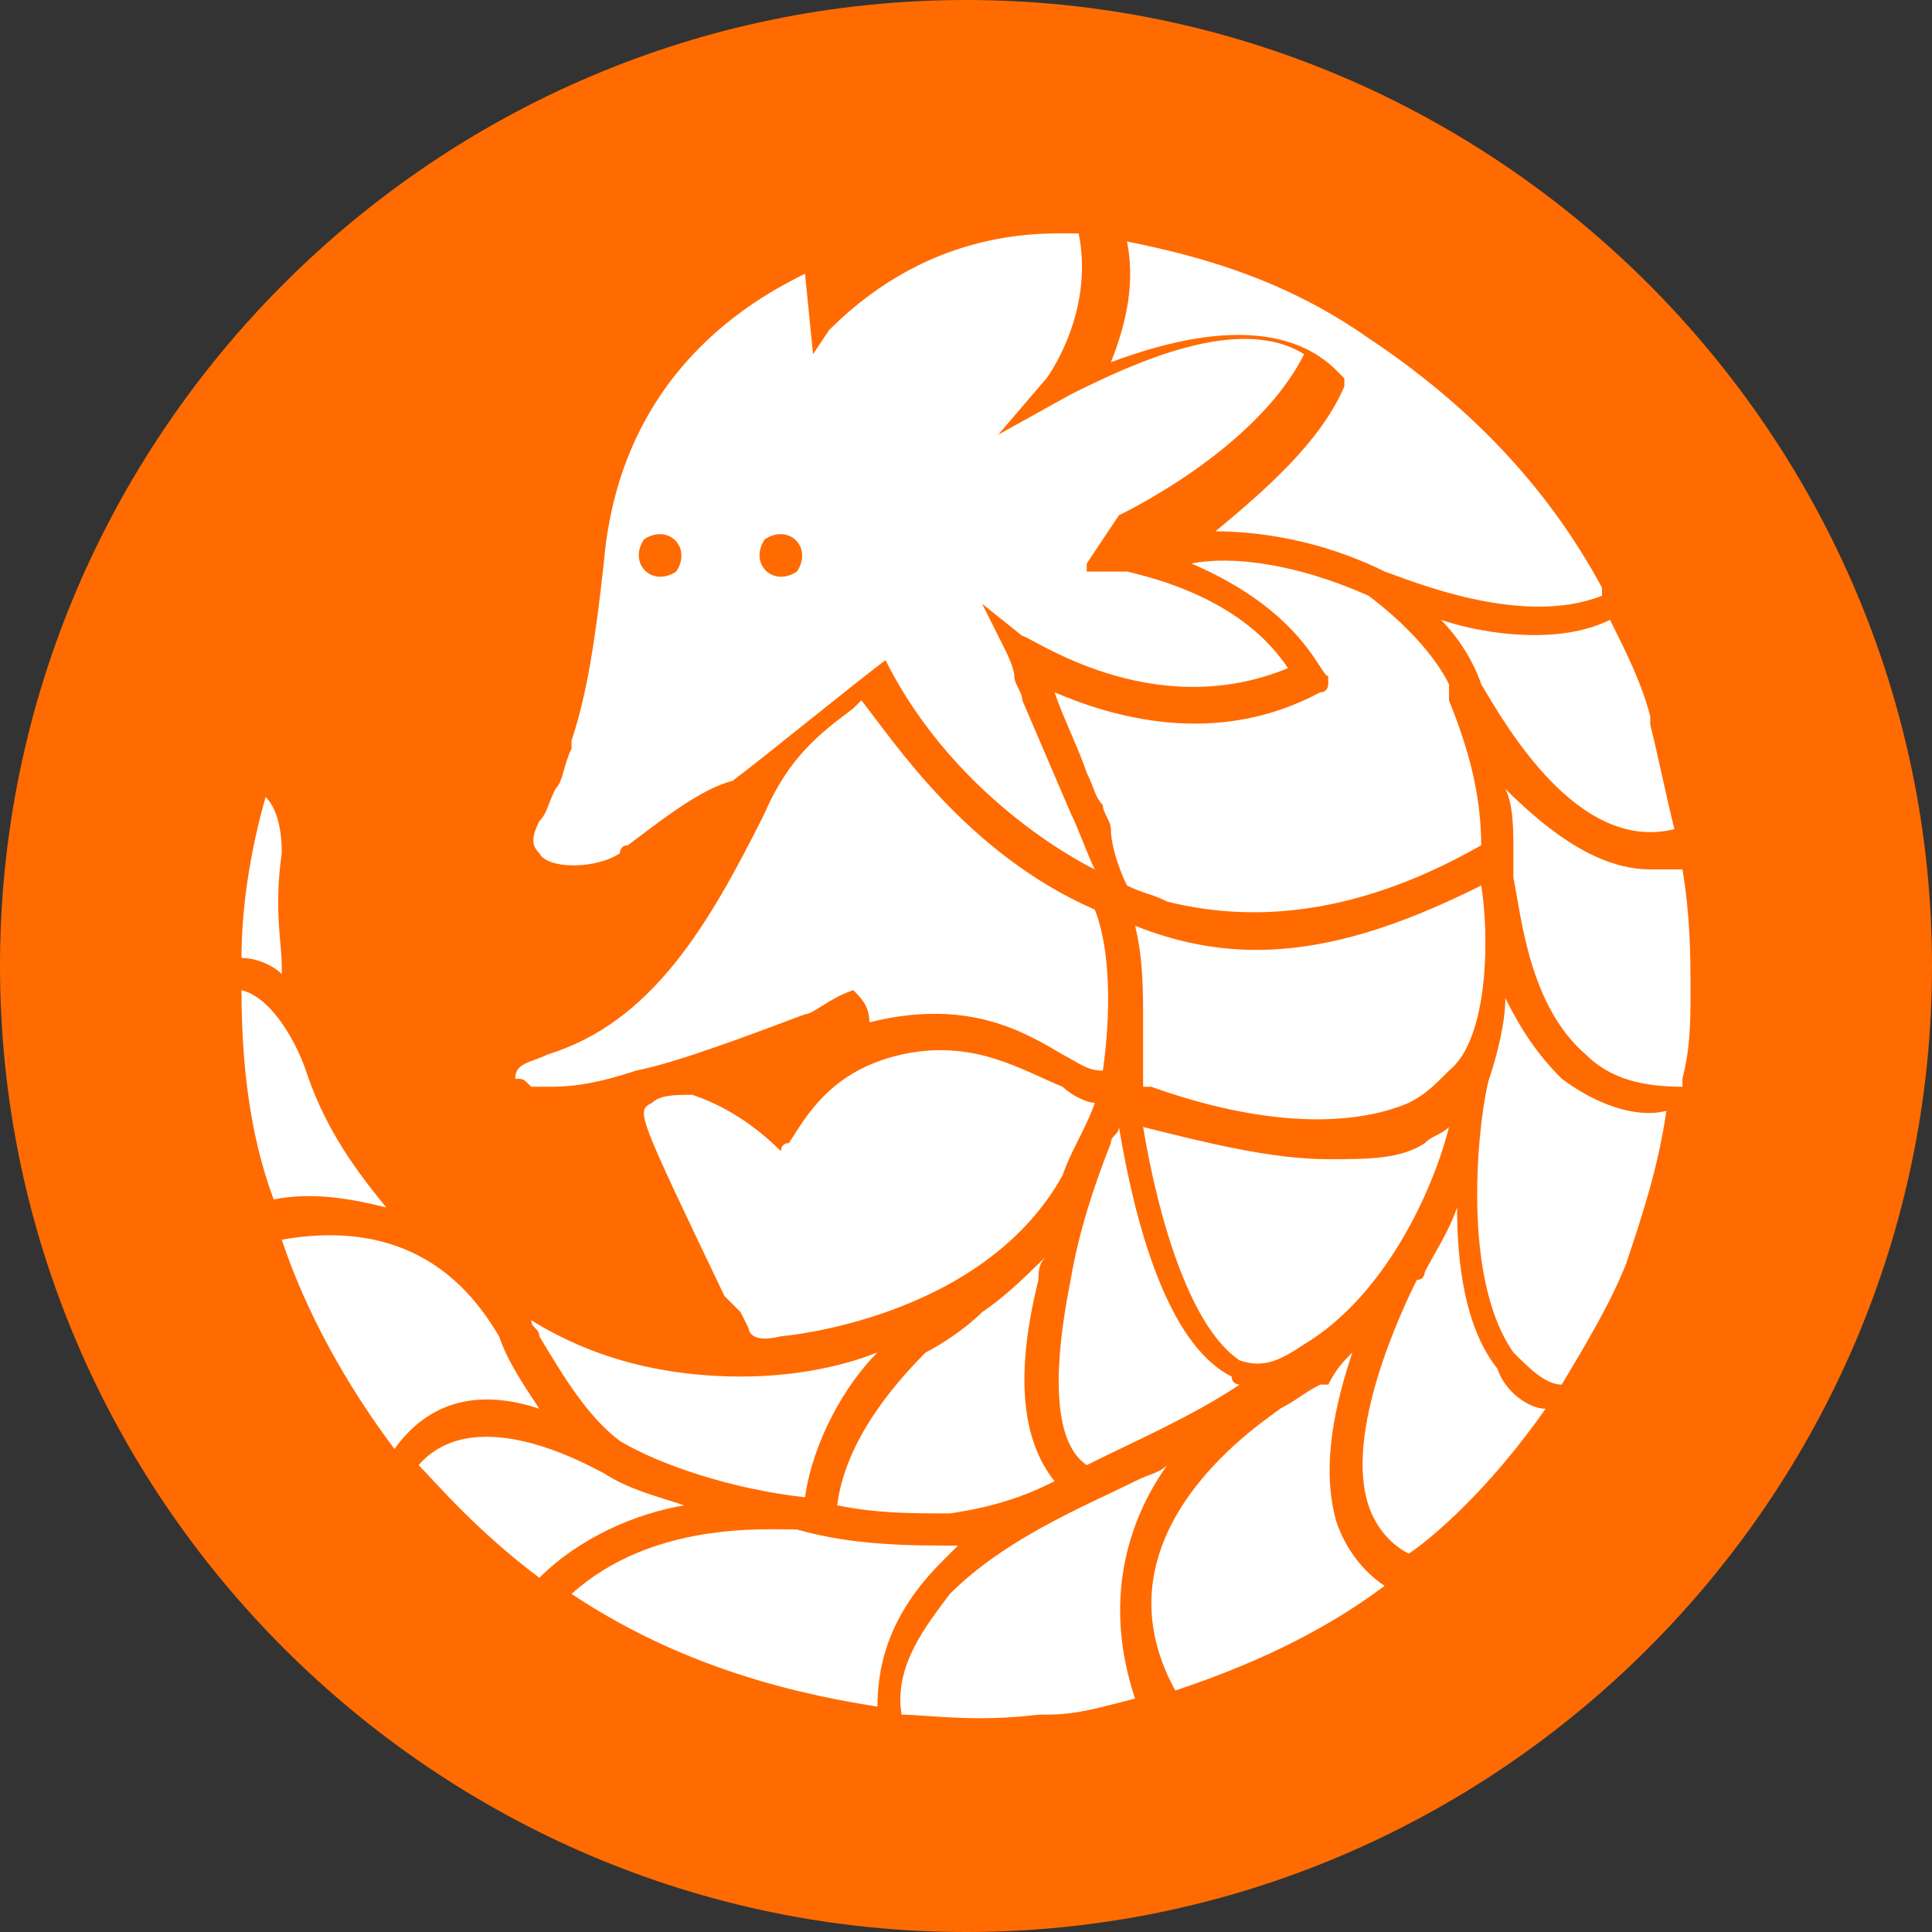 <svg xmlns="http://www.w3.org/2000/svg" width="24" height="24" viewBox="0 0 24 24"><rect x="0" y="0" width="24" height="24" fill="#333333" stroke="none"/><path fill="#FF6B00" d="M12 24c6.6 0 12-5.4 12-12S18.6 0 12 0 0 5.4 0 12s5.4 12 12 12z"/><path fill="#FFF" d="M6.6 16.4c0 .1.1.1.1.2.3.5.6 1 1 1.3.5.3 1.4.6 2.3.7.1-.7.5-1.4.9-1.8-.5.2-1.1.3-1.7.3-.9 0-1.8-.2-2.6-.7zM13.6 13.7zM13.6 13.7c-.1.3-.3.6-.4.9-1 1.8-3.5 2-3.5 2-.4.1-.4-.1-.4-.1l-.1-.2-.2-.2c-1.1-2.3-1.1-2.3-.9-2.4.1-.1.3-.1.5-.1.3.1.7.3 1.1.7 0 0 0-.1.1-.1.2-.3.5-.9 1.4-1.1.9-.2 1.5.2 2 .4.1.1.3.2.4.2zM3.5 10.6c0-.1 0-.5-.2-.7-.2.7-.3 1.4-.3 2 .2 0 .4.1.5.2V12c0-.3-.1-.7 0-1.4zM13.1 18.4c-.4-.5-.5-1.3-.2-2.5 0-.1 0-.2.1-.3-.2.2-.5.5-.8.7-.2.2-.5.4-.7.5-.4.4-1 1.1-1.1 1.9.5.1.9.1 1.4.1.7-.1 1.1-.3 1.3-.4zM17.9 7.7c.2.2.4.5.5.8.3.5 1.2 2.1 2.4 1.8-.1-.4-.2-.9-.3-1.3v-.1c-.1-.4-.3-.8-.5-1.2-.6.3-1.5.2-2.1 0zM16.6 4.6l.1.1v.1c-.3.7-1 1.3-1.6 1.8.5 0 1.3.1 2.1.5.3.1 1.7.7 2.7.3v-.1C19.2 6 18.2 5 17 4.2c-1-.7-2-1-3-1.2.1.5 0 1-.2 1.5 1.6-.6 2.4-.3 2.8.1zM13.5 18.2c.6-.3 1.3-.6 1.9-1 0 0-.1 0-.1-.1-.8-.4-1.2-1.9-1.4-3.1 0 .1-.1.1-.1.2-.2.5-.4 1.1-.5 1.7-.3 1.5-.1 2.1.2 2.3zM18.4 11zM18.4 11c-1 .5-1.9.8-2.8.8-.5 0-1-.1-1.5-.3.1.4.1.8.1 1.2v.8h.1c1.4.5 2.5.5 3.2.2.2-.1.3-.2.5-.4.5-.4.5-1.7.4-2.3z"/><path fill="#FFF" d="M16.2 16.7c1-.6 1.6-1.9 1.8-2.7-.1.1-.2.1-.3.2-.3.2-.7.2-1.2.2-.7 0-1.5-.2-2.3-.4.2 1.2.6 2.5 1.2 2.9.3.1.5 0 .8-.2zM14 11c.2.1.3.1.5.2 1.2.3 2.5.1 3.9-.7 0-.7-.2-1.3-.4-1.8v-.2c-.2-.4-.6-.8-1-1.1-.9-.4-1.7-.5-2.2-.4 1.4.6 1.6 1.4 1.7 1.4v.1s0 .1-.1.1c-1.3.7-2.6.3-3.3 0 .1.3.3.7.4 1 .1.2.1.3.2.4 0 .1.1.2.1.3 0 .2.1.5.2.7zM18.6 17c-.4-.5-.5-1.3-.5-2-.1.3-.3.6-.4.8 0 0 0 .1-.1.1-.2.4-.9 1.9-.6 2.8.1.3.3.5.5.6.3-.2 1-.8 1.7-1.8-.2 0-.5-.2-.6-.5zM4.8 15c-.5-.6-.8-1.1-1-1.7-.1-.3-.4-.9-.8-1 0 .9.1 1.8.4 2.6.5-.1 1 0 1.4.1z"/><path fill="#FFF" d="M16.8 16.8c-.2.6-.4 1.4-.2 2.1.1.3.3.6.6.8-.8.6-1.7 1-2.6 1.3-1.1-2 1.2-3.4 1.3-3.5.2-.1.3-.2.5-.3h.1c.1-.2.2-.3.3-.4zM20.5 10.8h.4c.1.6.1 1.1.1 1.5 0 .4 0 .7-.1 1.1v.1c-.5 0-.9-.1-1.2-.4-.7-.6-.8-1.7-.9-2.2v-.3c0-.3 0-.6-.1-.8.6.6 1.2 1 1.8 1z"/><path fill="#FFF" d="M19.4 13.4c-.3-.3-.5-.6-.7-1 0 .3-.1.7-.2 1-.1.3-.4 2.4.3 3.4.2.2.4.4.6.4.3-.5.6-1 .8-1.5.2-.6.4-1.2.5-1.9-.4.1-.9-.1-1.3-.4zM6.7 17.5c-.2-.3-.4-.6-.5-.9-.3-.5-1-1.5-2.7-1.2.3.9.8 1.8 1.4 2.6.5-.7 1.2-.7 1.8-.5zM11.9 19.2zM11.9 19.2l-.2.2c-.6.6-.8 1.2-.8 1.8-1.3-.2-2.6-.6-3.8-1.4 1-.9 2.4-.8 2.8-.8.7.2 1.4.2 2 .2z"/><path fill="#FFF" d="M7.5 18.3c-.2-.1-1.6-.9-2.3-.1.2.2.7.8 1.5 1.4.5-.5 1.2-.8 1.8-.9-.3-.1-.7-.2-1-.4zM14.5 18.2c-.1.1-.2.1-.4.2-.6.3-1.6.7-2.3 1.4-.3.4-.7.9-.6 1.5.3 0 .9.1 1.7 0h.1c.4 0 .7-.1 1.1-.2-.4-1.2-.1-2.2.4-2.9zM6.6 13.5h.2c.2 0 .5 0 1.1-.2.5-.1 1.3-.4 2.1-.7.1 0 .3-.2.6-.3.1.1.2.2.2.4 1.2-.3 1.9.1 2.4.4.2.1.3.2.5.2.1-.7.1-1.5-.1-2-1.6-.7-2.5-2.1-2.9-2.6l-.1.1c-.4.3-.8.6-1.1 1.3-.7 1.4-1.4 2.6-2.7 3-.2.1-.4.1-.4.3.1 0 .1 0 .2.1-.1 0-.1 0 0 0z"/><path fill="#FFF" fill-rule="evenodd" d="M7.8 10.5c-.1 0-.1.1-.1.1-.3.2-.9.2-1 0-.1-.1-.1-.2 0-.4.1-.1.1-.2.2-.4.1-.1.1-.3.2-.5v-.1c.2-.6.3-1.3.4-2.2.2-2.4 1.9-3.3 2.5-3.6l.1 1 .2-.3c1.3-1.3 2.7-1.2 3.1-1.2.2 1-.4 1.8-.4 1.8l-.6.7.9-.5c.8-.4 2.1-1 2.9-.5-.6 1.2-2.3 2-2.3 2l-.4.6v.1h.5c1.3.3 1.8.9 2 1.2-1.7.7-3.2-.4-3.3-.4l-.5-.4.3.6s.1.2.1.3c0 .1.1.2.1.3l.6 1.4c.1.2.2.5.3.7 0 0-1.7-.8-2.6-2.6-.4.3-1.5 1.2-1.9 1.5-.4.1-.9.5-1.3.8zm2.1-3.4c.2-.3-.1-.6-.4-.4-.2.3.1.6.4.4zm-1.5 0c.2-.3-.1-.6-.4-.4-.2.3.1.6.4.4z" clip-rule="evenodd"/></svg>